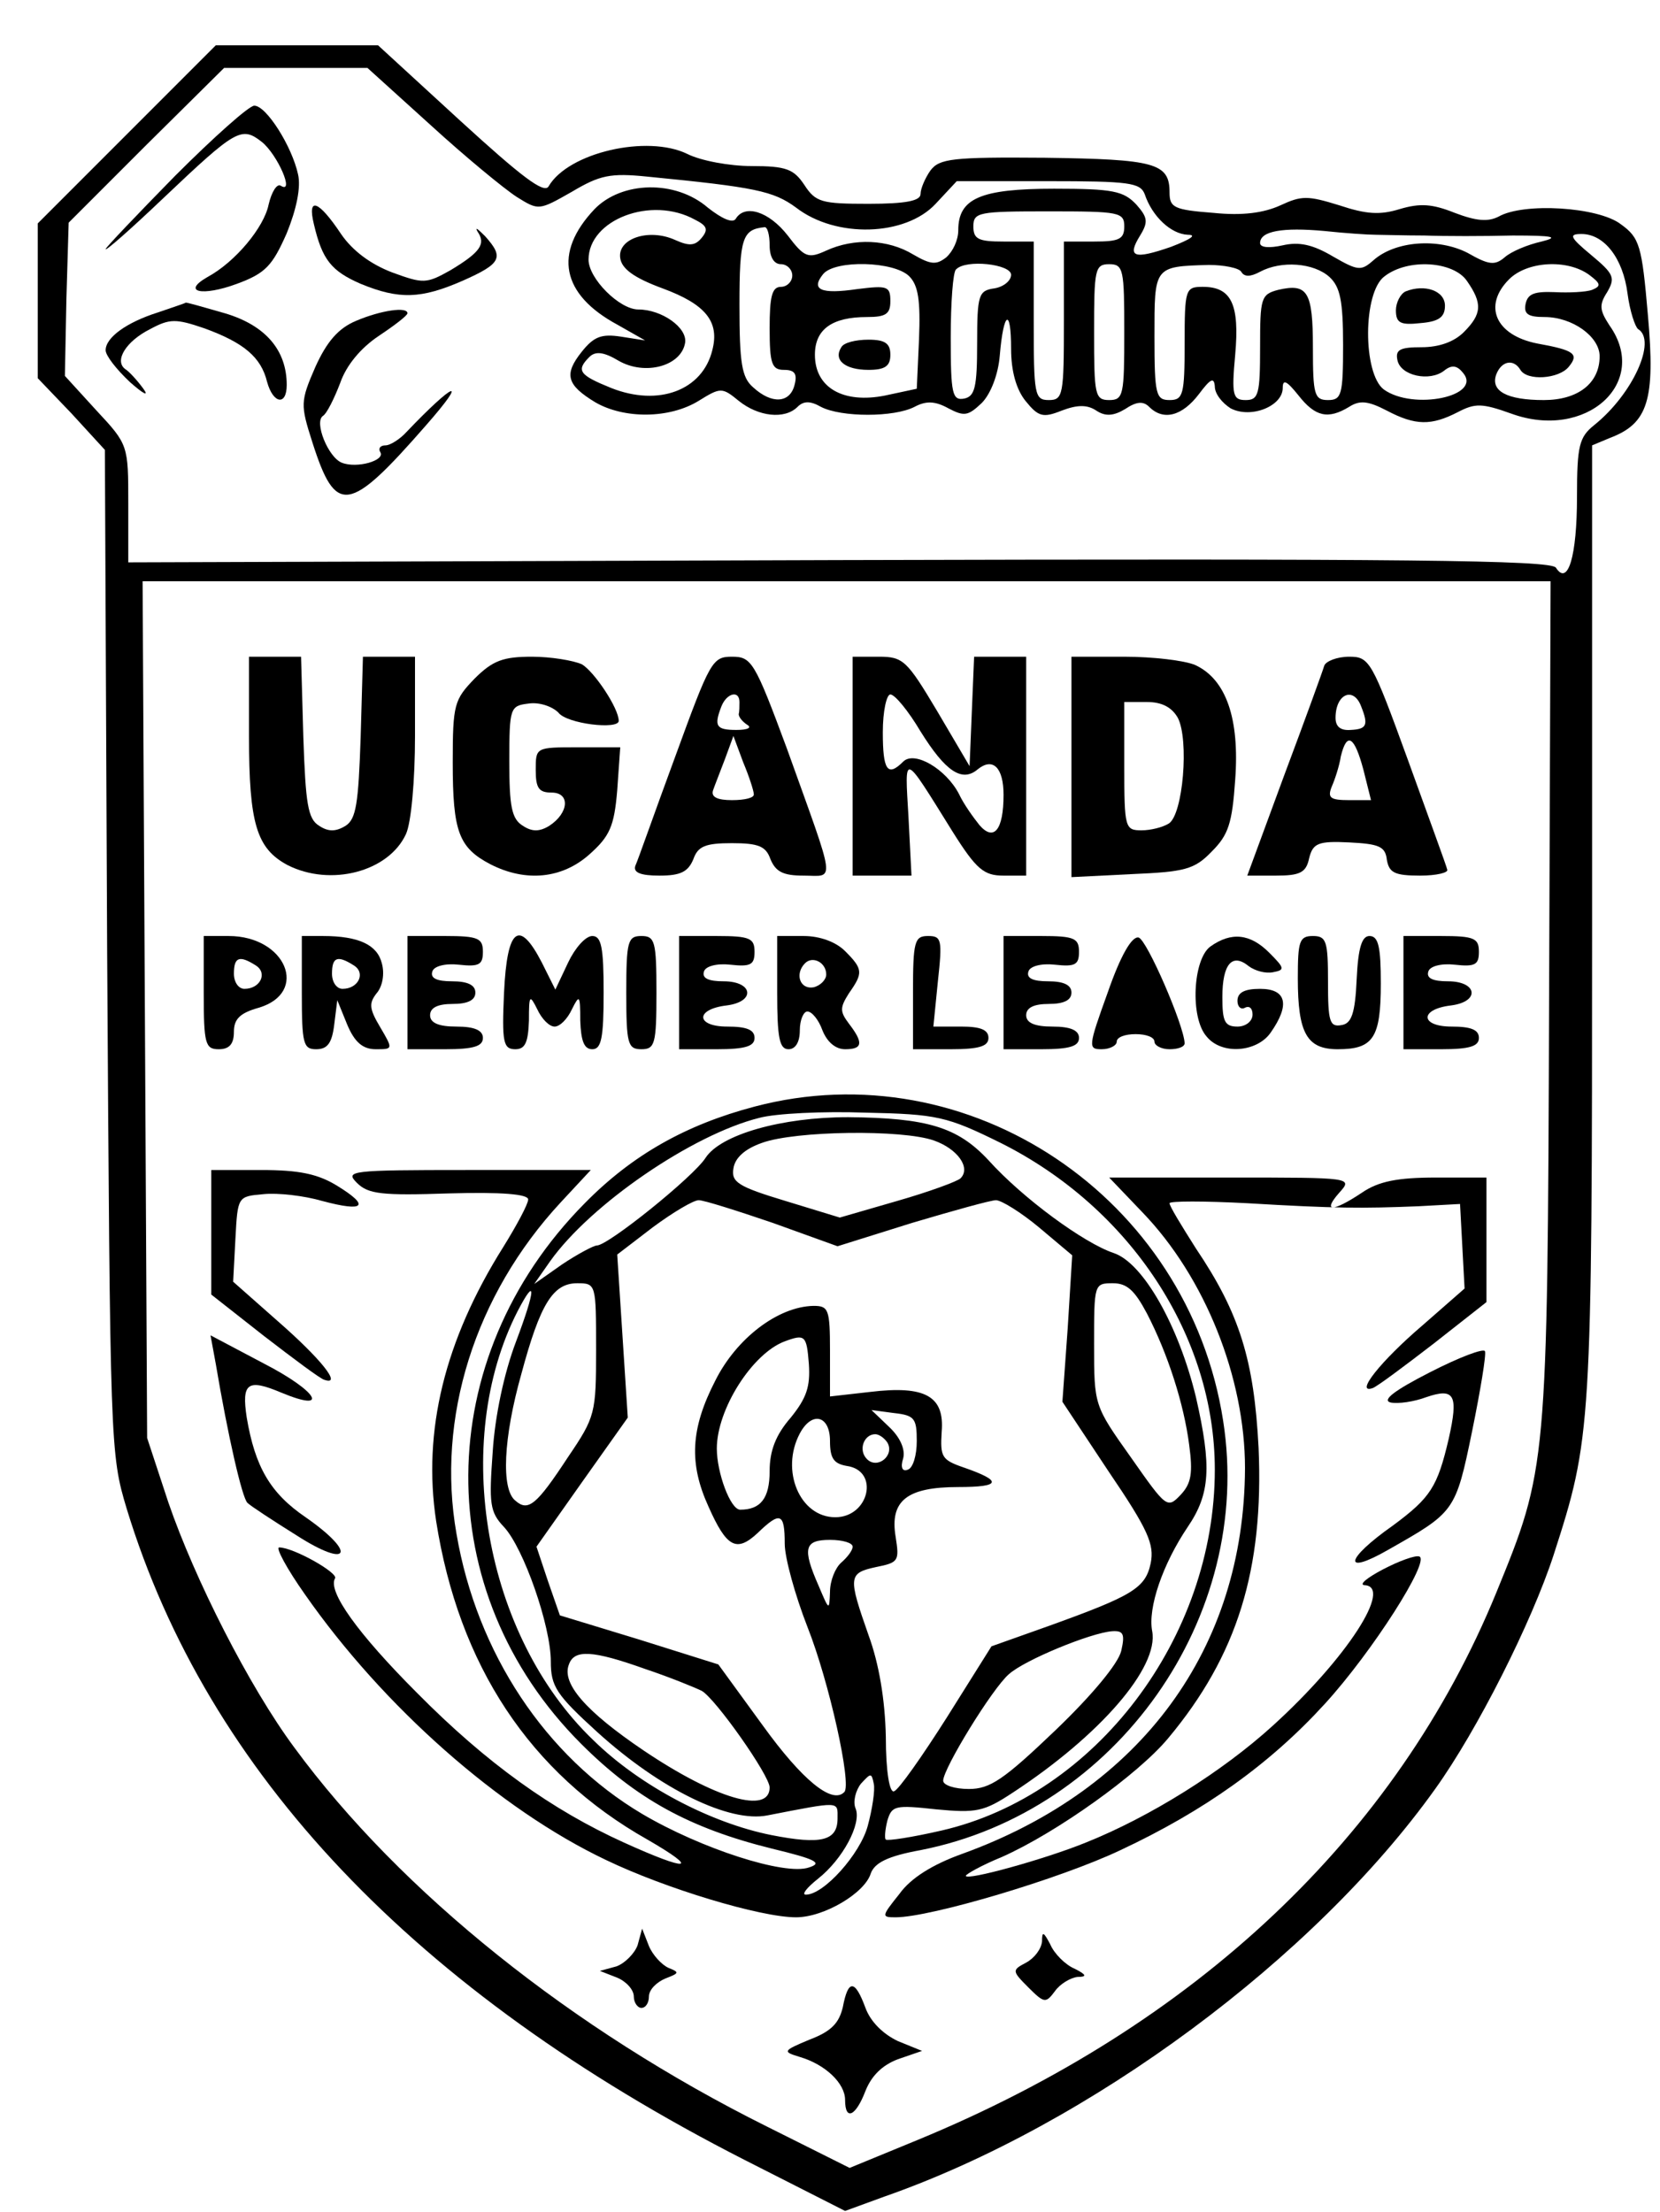 <?xml version="1.0" standalone="no"?>
<!DOCTYPE svg PUBLIC "-//W3C//DTD SVG 20010904//EN"
 "http://www.w3.org/TR/2001/REC-SVG-20010904/DTD/svg10.dtd">
<svg version="1.0" xmlns="http://www.w3.org/2000/svg"
 width="220pt" height="293pt" viewBox="0 0 220 293"
 preserveAspectRatio="xMidYMid meet">
<g transform="translate(0,293) scale(0.1,-0.1)"
fill="#000000" stroke="none">
<path d="M168 2752 l-118 -118 0 -102 0 -103 45 -47 44 -48 3 -665 c4 -657 4
-665 26 -738 107 -350 381 -639 818 -862 l134 -68 52 19 c272 95 570 316 730
540 56 78 128 221 157 310 50 155 51 164 51 838 l0 632 24 10 c50 19 60 50 50
162 -8 93 -11 103 -36 121 -30 23 -129 29 -162 10 -14 -7 -29 -6 -58 5 -30 12
-46 13 -73 5 -26 -8 -44 -7 -80 5 -42 13 -50 13 -78 0 -22 -10 -50 -14 -89
-10 -52 4 -58 7 -58 27 0 39 -19 44 -165 46 -123 1 -140 -1 -152 -17 -7 -10
-13 -24 -13 -31 0 -9 -19 -13 -69 -13 -62 0 -70 2 -85 25 -14 21 -24 25 -70
25 -29 0 -67 7 -85 16 -53 26 -158 2 -184 -43 -6 -10 -36 13 -117 87 l-109
100 -108 0 -107 0 -118 -118z m403 12 c46 -42 97 -84 114 -95 29 -18 29 -18
73 7 37 22 51 25 100 20 143 -14 167 -19 197 -41 53 -41 145 -38 185 5 l28 30
121 0 c107 0 122 -2 128 -17 10 -30 35 -53 57 -54 13 0 4 -6 -22 -16 -49 -17
-59 -14 -41 15 11 18 10 24 -5 41 -17 18 -31 21 -109 21 -98 0 -127 -13 -127
-55 0 -13 -7 -28 -16 -36 -13 -10 -20 -10 -44 4 -33 20 -78 22 -115 5 -24 -11
-29 -9 -51 20 -25 32 -57 42 -69 22 -4 -6 -18 0 -37 15 -43 37 -114 35 -150
-2 -55 -58 -44 -113 30 -153 l37 -21 -32 5 c-26 4 -36 0 -52 -20 -24 -30 -20
-44 18 -67 38 -22 98 -22 137 2 29 18 31 18 53 0 26 -21 61 -25 78 -8 8 8 17
8 31 0 27 -14 97 -14 124 0 15 8 27 8 45 -2 21 -11 26 -10 44 7 12 12 22 38
24 63 5 59 15 64 15 9 0 -30 7 -54 19 -69 17 -21 23 -23 48 -13 21 8 34 8 46
0 12 -8 23 -7 38 2 15 10 24 11 32 3 19 -19 44 -12 66 17 15 20 20 23 21 10 0
-10 10 -22 21 -29 27 -14 69 3 69 27 0 12 5 10 21 -10 22 -28 39 -32 67 -15
14 9 25 8 50 -5 38 -20 59 -20 94 -2 23 12 32 12 71 -2 99 -36 184 41 130 117
-13 20 -14 27 -3 44 11 19 9 24 -21 49 -29 24 -30 28 -13 28 30 0 55 -32 61
-79 3 -23 10 -44 14 -47 25 -15 -7 -86 -58 -127 -20 -16 -23 -27 -23 -95 0
-79 -12 -119 -28 -94 -7 10 -199 12 -950 10 l-942 -3 0 78 c0 77 0 78 -42 123
l-42 46 2 102 3 101 103 103 103 102 95 0 95 0 84 -76z m350 -125 c16 -8 18
-13 9 -24 -9 -11 -17 -11 -35 -3 -35 16 -77 2 -73 -24 2 -14 18 -26 56 -40 57
-21 76 -44 66 -82 -13 -53 -71 -75 -134 -50 -42 17 -47 23 -29 41 8 8 19 7 39
-5 35 -20 83 -7 88 24 3 20 -31 44 -62 44 -25 0 -66 41 -66 66 0 53 83 85 141
53z m569 -9 c0 -17 -7 -20 -40 -20 l-40 0 0 -105 c0 -98 -1 -105 -20 -105 -19
0 -20 7 -20 105 l0 105 -40 0 c-33 0 -40 3 -40 20 0 19 7 20 100 20 93 0 100
-1 100 -20z m-470 -25 c0 -16 6 -25 15 -25 8 0 15 -7 15 -15 0 -8 -7 -15 -15
-15 -12 0 -15 -13 -15 -55 0 -47 3 -55 19 -55 14 0 18 -5 14 -20 -6 -24 -30
-26 -55 -3 -15 13 -18 32 -18 109 0 89 4 100 33 103 4 1 7 -10 7 -24z m803 14
c9 0 38 -1 65 -1 26 -1 79 -1 117 0 54 0 62 -2 38 -8 -18 -4 -40 -13 -49 -21
-13 -11 -21 -10 -49 6 -39 20 -96 16 -125 -10 -16 -14 -20 -14 -53 5 -27 16
-45 20 -67 15 -18 -4 -30 -3 -30 3 0 16 30 21 85 16 28 -3 58 -5 68 -5z m-618
-55 c12 -12 15 -32 13 -83 l-3 -66 -42 -9 c-55 -11 -93 10 -93 54 0 34 23 50
69 50 25 0 31 4 31 21 0 20 -4 21 -44 16 -48 -7 -62 -1 -45 20 16 19 94 17
114 -3z m135 2 c0 -8 -10 -16 -22 -18 -21 -3 -23 -8 -23 -73 0 -58 -3 -70 -17
-73 -16 -3 -18 6 -18 81 0 46 3 87 7 90 13 14 73 7 73 -7z m150 -76 c0 -83 -1
-90 -20 -90 -19 0 -20 7 -20 90 0 83 1 90 20 90 19 0 20 -7 20 -90z m155 80
c4 -7 12 -7 25 0 28 15 71 12 92 -7 14 -13 18 -31 18 -90 0 -66 -2 -73 -20
-73 -18 0 -20 7 -20 69 0 75 -7 86 -46 77 -23 -6 -24 -11 -24 -76 0 -62 -2
-70 -19 -70 -17 0 -19 6 -14 60 6 67 -5 90 -43 90 -23 0 -24 -3 -24 -75 0 -68
-2 -75 -20 -75 -18 0 -20 7 -20 84 0 93 -1 93 72 95 20 0 40 -4 43 -9z m299
-12 c21 -30 20 -44 -4 -68 -13 -13 -33 -20 -56 -20 -28 0 -35 -3 -32 -17 4
-21 43 -29 62 -14 10 8 17 7 25 -3 26 -31 -66 -50 -105 -22 -28 21 -28 129 1
150 31 24 91 20 109 -6z m162 8 c16 -12 16 -15 4 -20 -8 -3 -31 -4 -50 -3 -26
1 -35 -2 -38 -15 -3 -14 3 -18 25 -18 37 0 73 -26 73 -52 0 -36 -29 -58 -74
-58 -49 0 -71 12 -63 34 7 18 23 21 32 6 9 -15 51 -12 64 4 14 17 8 22 -42 31
-55 11 -72 50 -37 85 24 24 77 27 106 6z m-53 -963 c-2 -618 -3 -619 -70 -783
-132 -322 -398 -573 -767 -725 l-90 -37 -110 55 c-257 128 -485 310 -626 502
-60 81 -132 223 -167 325 l-28 85 -3 568 -3 567 933 0 933 0 -2 -557z"/>
<path d="M232 2697 c-50 -51 -92 -95 -92 -97 0 -3 35 28 77 68 96 91 103 95
130 74 21 -17 44 -70 25 -58 -5 3 -12 -8 -16 -25 -6 -30 -44 -76 -81 -96 -35
-20 -7 -26 39 -9 38 14 47 24 66 67 13 32 19 61 15 78 -8 37 -42 91 -58 91 -7
0 -54 -42 -105 -93z"/>
<path d="M416 2633 c11 -47 23 -62 62 -79 51 -21 80 -20 135 4 52 23 55 31 30
59 -10 10 -14 13 -10 6 11 -16 4 -27 -36 -51 -32 -18 -36 -18 -77 -3 -29 11
-53 29 -68 51 -30 45 -45 50 -36 13z"/>
<path d="M209 2516 c-41 -13 -69 -33 -69 -50 0 -7 14 -25 32 -42 18 -16 26
-20 18 -9 -8 11 -19 23 -24 26 -15 11 1 37 33 53 26 14 34 14 72 1 52 -19 75
-38 83 -71 8 -29 26 -32 26 -4 0 46 -28 79 -82 95 -28 8 -52 15 -52 14 -1 -1
-17 -6 -37 -13z"/>
<path d="M472 2505 c-24 -10 -39 -28 -54 -61 -20 -46 -20 -50 -4 -100 31 -97
48 -95 151 23 57 65 37 57 -26 -9 -9 -10 -22 -18 -28 -18 -7 0 -10 -4 -7 -9 7
-11 -31 -22 -51 -14 -18 7 -37 54 -25 62 5 3 15 23 23 44 8 23 27 46 51 62 21
14 38 27 38 30 0 9 -35 4 -68 -10z"/>
<path d="M1115 2470 c-11 -17 5 -30 36 -30 22 0 29 5 29 20 0 15 -7 20 -29 20
-17 0 -33 -4 -36 -10z"/>
<path d="M1863 2544 c-7 -3 -13 -15 -13 -25 0 -17 6 -20 33 -17 24 2 32 8 32
23 0 20 -27 29 -52 19z"/>
<path d="M330 1955 c0 -116 10 -149 51 -171 57 -29 134 -9 157 41 7 15 12 71
12 130 l0 105 -35 0 -34 0 -3 -106 c-3 -89 -6 -109 -20 -118 -13 -8 -23 -8
-35 0 -15 9 -18 29 -21 118 l-3 106 -34 0 -35 0 0 -105z"/>
<path d="M629 2031 c-27 -28 -29 -34 -29 -111 0 -92 8 -113 50 -135 47 -24 95
-19 131 13 27 24 33 37 37 85 l4 57 -56 0 c-56 0 -56 0 -56 -30 0 -24 4 -30
21 -30 25 0 23 -27 -3 -44 -13 -8 -23 -8 -35 0 -15 9 -18 26 -18 85 0 72 1 74
26 77 14 2 31 -4 39 -12 11 -15 80 -23 80 -11 0 17 -33 66 -49 75 -11 5 -41
10 -66 10 -38 0 -52 -5 -76 -29z"/>
<path d="M895 1928 c-27 -73 -50 -139 -53 -145 -3 -9 7 -13 32 -13 28 0 38 5
45 22 6 17 16 21 51 21 35 0 45 -4 51 -21 7 -17 17 -22 44 -22 42 0 44 -16
-22 168 -43 116 -47 122 -73 122 -26 0 -29 -6 -75 -132z m85 72 c0 -5 0 -13
-1 -16 0 -4 5 -10 11 -14 7 -4 1 -7 -14 -7 -27 0 -30 5 -20 31 7 18 24 22 24
6z m19 -122 c1 -5 -12 -8 -29 -8 -19 0 -28 4 -25 13 2 6 10 26 16 42 l11 30
13 -35 c8 -19 14 -38 14 -42z"/>
<path d="M1130 1915 l0 -145 39 0 39 0 -4 78 c-5 86 -8 87 58 -19 32 -51 42
-59 68 -59 l30 0 0 145 0 145 -35 0 -34 0 -3 -72 -3 -73 -43 73 c-40 67 -45
72 -77 72 l-35 0 0 -145z m90 46 c33 -53 55 -68 76 -50 20 16 34 2 34 -34 0
-47 -13 -62 -32 -40 -8 10 -21 28 -27 41 -17 33 -59 58 -74 43 -21 -21 -27
-11 -27 39 0 28 5 50 10 50 6 0 24 -22 40 -49z"/>
<path d="M1420 1914 l0 -146 80 4 c70 3 83 6 106 30 22 22 27 37 31 95 6 81
-12 133 -53 152 -14 6 -56 11 -94 11 l-70 0 0 -146z m141 65 c15 -29 7 -128
-12 -140 -8 -5 -24 -9 -36 -9 -22 0 -23 3 -23 85 l0 85 30 0 c20 0 33 -7 41
-21z"/>
<path d="M1755 2048 c-2 -7 -26 -73 -53 -145 l-49 -133 38 0 c32 0 40 4 44 23
5 20 12 23 53 21 39 -2 48 -5 50 -23 3 -17 10 -21 44 -21 22 0 38 4 36 8 -1 5
-25 70 -52 145 -48 132 -51 137 -78 137 -16 0 -31 -6 -33 -12z m49 -54 c10
-25 7 -30 -14 -31 -13 -1 -20 4 -20 16 0 32 24 42 34 15z m3 -84 l10 -40 -29
0 c-25 0 -29 3 -23 18 4 9 10 27 12 40 8 33 18 27 30 -18z"/>
<path d="M270 1615 c0 -68 2 -75 20 -75 14 0 20 7 20 23 0 17 8 25 33 32 67
20 36 95 -40 95 l-33 0 0 -75z m69 36 c16 -10 6 -31 -15 -31 -8 0 -14 9 -14
20 0 22 7 25 29 11z"/>
<path d="M400 1615 c0 -68 2 -75 19 -75 15 0 21 8 24 33 l4 32 13 -32 c10 -24
21 -33 38 -33 23 0 23 0 6 29 -15 25 -15 32 -5 45 8 9 11 26 7 40 -6 24 -30
36 -78 36 l-28 0 0 -75z m69 36 c16 -10 6 -31 -15 -31 -8 0 -14 9 -14 20 0 22
7 25 29 11z"/>
<path d="M540 1615 l0 -75 50 0 c38 0 50 4 50 15 0 10 -11 15 -35 15 -24 0
-35 5 -35 15 0 10 10 15 30 15 20 0 30 5 30 15 0 10 -10 15 -31 15 -20 0 -29
4 -26 13 2 7 17 11 35 9 27 -3 32 0 32 17 0 18 -6 21 -50 21 l-50 0 0 -75z"/>
<path d="M668 1615 c-3 -66 -1 -75 15 -75 13 0 17 9 18 38 0 34 1 35 11 15 6
-13 16 -23 23 -23 7 0 17 10 23 23 10 20 11 19 11 -15 1 -27 5 -38 16 -38 12
0 15 15 15 75 0 60 -3 75 -15 75 -9 0 -23 -16 -32 -35 l-17 -36 -18 36 c-30
58 -46 46 -50 -40z"/>
<path d="M830 1615 c0 -68 2 -75 20 -75 18 0 20 7 20 75 0 68 -2 75 -20 75
-18 0 -20 -7 -20 -75z"/>
<path d="M900 1615 l0 -75 50 0 c38 0 50 4 50 15 0 11 -11 15 -36 15 -42 0
-43 23 -1 28 39 5 35 32 -4 32 -20 0 -29 4 -26 13 2 7 17 11 35 9 27 -3 32 0
32 17 0 18 -6 21 -50 21 l-50 0 0 -75z"/>
<path d="M1030 1615 c0 -60 3 -75 15 -75 9 0 15 9 15 25 0 14 5 25 10 25 6 0
15 -11 20 -25 6 -15 17 -25 30 -25 23 0 25 8 5 34 -12 16 -12 21 0 40 19 27
19 32 -5 56 -12 12 -33 20 -55 20 l-35 0 0 -75z m65 24 c0 -7 -8 -15 -17 -17
-18 -3 -25 18 -11 32 10 10 28 1 28 -15z"/>
<path d="M1210 1615 l0 -75 50 0 c38 0 50 4 50 15 0 11 -11 15 -36 15 l-37 0
6 60 c6 55 5 60 -13 60 -18 0 -20 -7 -20 -75z"/>
<path d="M1330 1615 l0 -75 50 0 c38 0 50 4 50 15 0 10 -11 15 -35 15 -24 0
-35 5 -35 15 0 10 10 15 30 15 20 0 30 5 30 15 0 10 -10 15 -31 15 -20 0 -29
4 -26 13 2 7 17 11 35 9 27 -3 32 0 32 17 0 18 -6 21 -50 21 l-50 0 0 -75z"/>
<path d="M1468 1615 c-26 -72 -26 -75 -8 -75 11 0 20 5 20 10 0 6 11 10 25 10
14 0 25 -4 25 -10 0 -5 9 -10 20 -10 11 0 20 3 20 8 -1 24 -50 137 -61 140 -9
2 -24 -24 -41 -73z"/>
<path d="M1604 1676 c-23 -17 -27 -94 -5 -119 20 -25 67 -21 85 5 26 37 21 58
-14 58 -21 0 -30 -5 -30 -16 0 -8 5 -12 10 -9 6 3 10 -1 10 -9 0 -9 -9 -16
-20 -16 -17 0 -20 7 -20 39 0 44 13 59 35 41 8 -6 22 -10 32 -8 16 3 16 5 -5
26 -25 25 -50 28 -78 8z"/>
<path d="M1720 1634 c0 -73 12 -94 53 -94 47 0 57 15 57 87 0 48 -3 63 -15 63
-10 0 -15 -15 -17 -57 -2 -46 -7 -59 -20 -61 -16 -3 -18 5 -18 57 0 54 -2 61
-20 61 -18 0 -20 -7 -20 -56z"/>
<path d="M1860 1615 l0 -75 50 0 c38 0 50 4 50 15 0 11 -11 15 -36 15 -42 0
-43 23 -1 28 39 5 35 32 -4 32 -20 0 -29 4 -26 13 2 7 17 11 35 9 27 -3 32 0
32 17 0 18 -6 21 -50 21 l-50 0 0 -75z"/>
<path d="M1000 1464 c-91 -24 -162 -64 -225 -128 -204 -206 -206 -515 -5 -716
73 -73 144 -112 253 -139 58 -14 68 -19 49 -25 -32 -11 -143 25 -221 71 -128
76 -219 213 -246 371 -27 153 24 316 138 439 l40 43 -164 0 c-155 0 -162 -1
-146 -17 15 -15 33 -17 122 -14 70 2 105 -1 105 -8 0 -6 -15 -34 -33 -63 -78
-124 -107 -244 -89 -363 30 -191 124 -334 280 -422 71 -41 55 -43 -31 -4 -95
43 -182 105 -274 198 -79 79 -119 135 -109 152 5 7 -55 41 -74 41 -5 0 10 -28
34 -62 104 -149 258 -285 399 -352 79 -38 205 -76 252 -76 37 0 91 32 99 58 5
14 22 23 66 31 260 51 442 309 401 569 -46 296 -337 491 -621 416z m326 -48
c172 -86 284 -256 284 -433 0 -223 -158 -431 -362 -478 -39 -9 -72 -14 -74
-12 -2 1 -1 13 2 25 6 20 10 21 65 15 53 -5 63 -3 101 22 116 76 194 166 185
214 -6 31 14 89 47 138 30 44 32 80 11 172 -23 95 -70 178 -109 191 -39 13
-120 72 -166 123 -41 44 -81 56 -186 57 -88 0 -169 -23 -189 -54 -16 -25 -129
-116 -144 -116 -4 0 -25 -11 -46 -25 l-37 -26 21 30 c54 76 189 168 277 190
22 6 85 9 141 7 95 -2 108 -5 179 -40z m-88 3 c31 -11 49 -36 35 -50 -4 -4
-42 -18 -84 -30 l-76 -22 -72 22 c-63 19 -72 25 -69 43 2 14 15 26 38 34 44
16 186 18 228 3z m-214 -109 l86 -31 99 31 c54 16 104 30 111 30 7 0 33 -16
57 -36 l44 -37 -6 -97 -7 -97 61 -92 c53 -78 61 -97 56 -122 -7 -33 -24 -43
-135 -83 l-76 -27 -59 -94 c-33 -52 -64 -96 -70 -98 -6 -3 -11 26 -11 72 -1
49 -9 97 -23 135 -27 77 -27 82 10 90 30 6 31 8 26 40 -8 48 15 66 83 66 57 0
59 8 7 26 -29 10 -31 14 -29 47 4 47 -21 62 -95 53 l-53 -6 0 60 c0 56 -2 60
-22 60 -47 -1 -102 -43 -130 -99 -33 -64 -35 -110 -9 -167 24 -54 37 -61 65
-35 30 29 36 27 36 -14 0 -19 14 -69 30 -110 29 -73 59 -209 49 -219 -16 -17
-56 16 -108 88 l-59 81 -105 33 -105 32 -16 46 -15 45 60 85 61 86 -7 108 -7
108 47 36 c27 20 54 36 61 36 7 0 51 -14 98 -30z m-234 -168 c0 -84 -1 -89
-37 -142 -42 -64 -53 -73 -70 -58 -19 15 -16 83 8 168 25 93 42 120 74 120 25
0 25 -1 25 -88z m730 48 c28 -54 49 -120 56 -174 5 -37 3 -51 -11 -66 -18 -19
-19 -18 -66 49 -49 69 -49 69 -49 150 0 80 0 81 25 81 19 0 29 -10 45 -40z
m-836 -37 c-16 -42 -28 -99 -31 -146 -5 -69 -4 -80 15 -100 26 -28 62 -131 62
-178 0 -33 7 -44 62 -94 84 -76 175 -120 225 -110 98 19 93 19 93 -4 0 -30
-22 -35 -88 -22 -80 16 -174 65 -236 126 -144 138 -189 394 -100 568 25 48 24
29 -2 -40z m388 -30 c2 -30 -3 -45 -24 -71 -20 -23 -28 -44 -28 -71 0 -36 -12
-51 -39 -51 -13 0 -31 49 -31 81 0 52 47 126 90 142 27 10 29 8 32 -30z m143
-102 c0 -19 -5 -36 -12 -38 -7 -3 -10 3 -6 15 3 12 -4 28 -19 42 l-23 22 30
-4 c27 -3 30 -7 30 -37z m-115 0 c0 -23 5 -30 22 -33 44 -6 30 -68 -15 -68
-47 0 -73 62 -47 111 16 30 40 24 40 -10z m76 -2 c10 -17 -13 -36 -27 -22 -12
12 -4 33 11 33 5 0 12 -5 16 -11z m-46 -138 c0 -5 -7 -14 -15 -21 -8 -7 -15
-24 -15 -39 -1 -25 -1 -25 -15 8 -22 50 -19 61 15 61 17 0 30 -4 30 -9z m356
-138 c-4 -17 -39 -59 -87 -105 -69 -66 -87 -78 -115 -78 -19 0 -34 5 -34 11 0
16 65 122 87 141 21 19 109 55 137 57 15 1 17 -4 12 -26z m-631 -24 c33 -11
67 -25 75 -29 18 -10 90 -112 90 -128 0 -36 -72 -15 -167 49 -77 52 -109 89
-99 114 7 20 31 19 101 -6z m295 -208 c-10 -37 -58 -91 -82 -91 -6 0 1 9 16
21 33 26 58 73 50 93 -4 9 0 24 7 33 13 14 14 15 17 0 2 -8 -2 -34 -8 -56z"/>
<path d="M280 1297 l0 -82 70 -55 c39 -30 75 -57 80 -58 24 -8 -5 28 -61 77
l-60 53 3 57 c3 56 3 56 37 59 19 2 54 -2 78 -9 56 -15 64 -7 20 20 -26 16
-51 21 -101 21 l-66 0 0 -83z"/>
<path d="M1514 1324 c83 -86 136 -219 136 -339 -1 -239 -137 -425 -375 -511
-39 -14 -68 -32 -83 -53 -24 -30 -24 -31 -5 -31 46 0 218 51 298 89 111 52
198 114 271 194 63 69 140 190 125 195 -5 2 -27 -6 -48 -17 -21 -11 -32 -20
-25 -21 39 -1 -23 -97 -121 -186 -67 -61 -163 -121 -248 -155 -54 -22 -159
-51 -159 -44 0 2 21 14 48 25 72 32 180 109 220 157 92 110 127 224 120 385
-6 116 -25 178 -83 264 -19 30 -35 56 -35 60 0 3 46 3 103 0 118 -7 152 -7
227 -4 l55 3 3 -56 3 -56 -56 -49 c-55 -47 -90 -91 -66 -83 6 2 42 29 81 59
l70 55 0 82 0 83 -67 0 c-51 0 -76 -5 -98 -20 -39 -26 -53 -26 -30 0 18 20 17
20 -143 20 l-162 0 44 -46z"/>
<path d="M286 1123 c16 -95 35 -178 42 -184 4 -4 33 -23 65 -43 70 -45 81 -24
12 24 -47 32 -67 67 -78 132 -7 46 1 52 46 33 65 -27 48 2 -24 39 l-70 37 7
-38z"/>
<path d="M1895 1112 c-47 -24 -64 -37 -52 -40 10 -2 31 1 47 7 38 13 43 3 30
-55 -15 -64 -24 -78 -74 -115 -64 -45 -67 -67 -6 -32 88 50 89 50 111 157 11
54 19 102 17 106 -2 4 -34 -8 -73 -28z"/>
<path d="M845 353 c-4 -11 -17 -24 -28 -28 l-22 -6 23 -9 c12 -5 22 -16 22
-25 0 -8 5 -15 10 -15 6 0 10 7 10 15 0 9 10 19 22 24 18 7 19 8 4 14 -9 4
-21 17 -26 29 l-9 23 -6 -22z"/>
<path d="M1381 358 c-1 -10 -10 -22 -21 -28 -19 -10 -19 -11 3 -33 21 -21 23
-21 35 -5 7 10 21 18 30 19 13 0 12 3 -4 11 -12 5 -27 20 -32 32 -9 17 -11 18
-11 4z"/>
<path d="M1117 271 c-5 -21 -15 -32 -44 -43 -36 -15 -36 -16 -13 -23 34 -10
60 -35 60 -57 0 -28 14 -22 27 12 8 20 22 34 43 42 l32 11 -32 13 c-19 9 -36
25 -43 44 -14 38 -23 38 -30 1z"/>
</g>
</svg>
